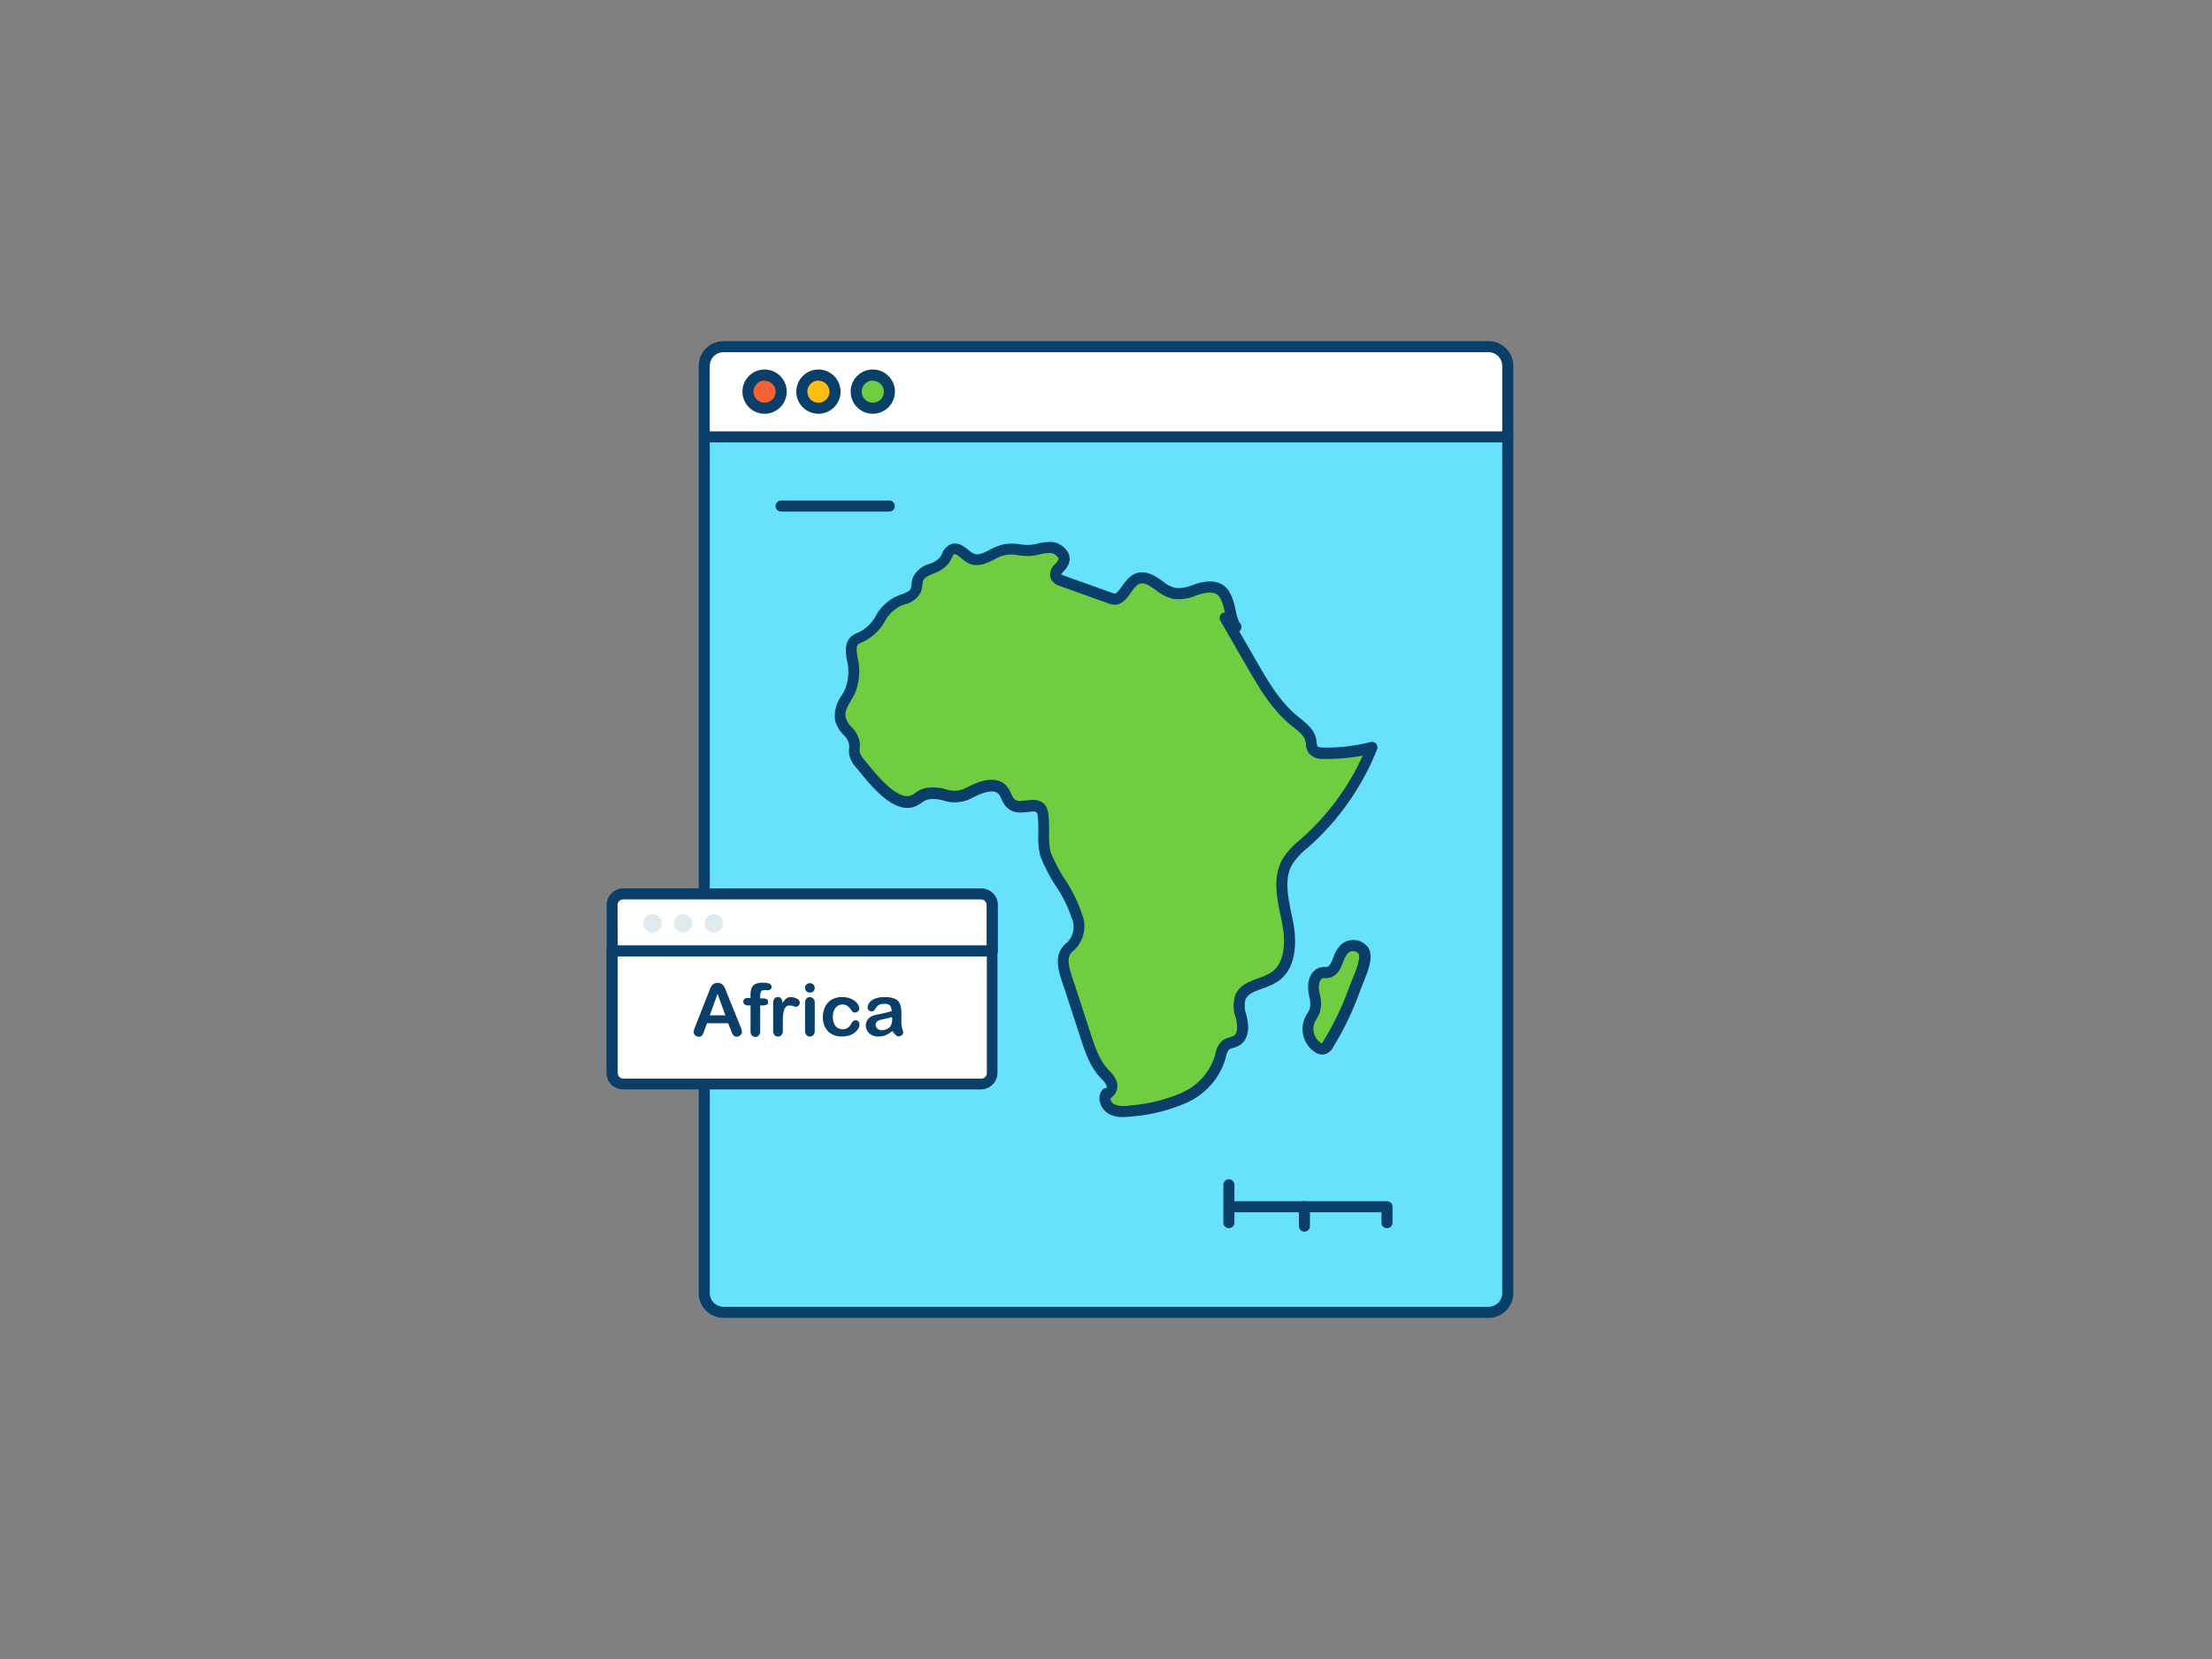 <svg xmlns="http://www.w3.org/2000/svg" viewBox="0 0 400 300"><rect x="0" y="0" width="400" height="300" fill="#808080" stroke="none"/><g id="_135_africa_outline" data-name="#135_africa_outline"><path d="M127.35,79H272.65a0,0,0,0,1,0,0V233.84a3.46,3.46,0,0,1-3.46,3.46H130.82a3.46,3.46,0,0,1-3.46-3.46V79A0,0,0,0,1,127.35,79Z" fill="#68e1fd"/><path d="M269.18,238.31H130.82a4.47,4.47,0,0,1-4.47-4.47V79a1,1,0,0,1,1-1h145.3a1,1,0,0,1,1,1V233.84A4.47,4.47,0,0,1,269.18,238.31ZM128.35,80V233.84a2.48,2.48,0,0,0,2.47,2.47H269.18a2.48,2.48,0,0,0,2.47-2.47V80Z" fill="#093f68"/><path d="M130.82,62.69H269.18a3.46,3.46,0,0,1,3.46,3.46V79a0,0,0,0,1,0,0H127.35a0,0,0,0,1,0,0V66.16A3.46,3.46,0,0,1,130.82,62.69Z" fill="#fff"/><path d="M272.65,80H127.35a1,1,0,0,1-1-1V66.16a4.47,4.47,0,0,1,4.47-4.47H269.18a4.47,4.47,0,0,1,4.47,4.47V79A1,1,0,0,1,272.65,80Zm-144.3-2h143.3V66.16a2.48,2.48,0,0,0-2.47-2.47H130.82a2.48,2.48,0,0,0-2.47,2.47Z" fill="#093f68"/><circle cx="138.26" cy="70.84" r="2.98" fill="#f56132"/><path d="M138.26,74.82a4,4,0,1,1,4-4A4,4,0,0,1,138.26,74.82Zm0-6a2,2,0,1,0,2,2A2,2,0,0,0,138.26,68.85Z" fill="#093f68"/><circle cx="148.04" cy="70.84" r="2.98" fill="#ffbc0e"/><path d="M148,74.82a4,4,0,1,1,4-4A4,4,0,0,1,148,74.82Zm0-6a2,2,0,1,0,2,2A2,2,0,0,0,148,68.85Z" fill="#093f68"/><circle cx="157.83" cy="70.84" r="2.98" fill="#70cc40"/><path d="M157.83,74.82a4,4,0,1,1,4-4A4,4,0,0,1,157.83,74.82Zm0-6a2,2,0,1,0,2,2A2,2,0,0,0,157.83,68.85Z" fill="#093f68"/><path d="M182.45,144.91c-.43-.6-.59-1.37-1.06-1.94-1.39-1.69-4.08-.63-6,.37-3.42,1.78-4.64-.38-7.81.22a7,7,0,0,0-2,1.1c-3.46,2-8.12-4.31-9.93-6.49a4.26,4.26,0,0,1-1.08-1.91c-.09-.58.06-1.17,0-1.75-.2-1.82-2.21-2.72-2.56-4.43-.41-2,1-3.41,1.77-5.16a9.77,9.77,0,0,0,.38-5.72c-.22-1.18-.45-2.6.45-3.4a4.4,4.4,0,0,1,1.16-.6c3.63-1.59,3.37-5.32,7.26-6.69,1-.34,2.11-.68,2.56-1.62.32-.67.19-1.48.46-2.17.73-1.86,3.62-1.76,4.77-3.4.47-.67.65-1.62,1.39-1.95,1.22-.55,2.23,1.07,3.45,1.62,2,.88,4-1.21,6.09-1.62,1.47-.28,3,.27,4.46.19,1.32-.07,2.59-.63,3.91-.53s2.72,1.31,2.26,2.55c-.37,1-1.79,1.72-1.37,2.68a1.76,1.76,0,0,0,1.09.77l8.92,3.2c2.34.84,2.81-3.47,5.27-3.72,2.23-.23,3.8,2.3,6,2.78,1.46.32,2.93-.31,4.35-.76s3.13-.67,4.27.29c1.7,1.44,1.66,5.72,2.68,6.59l-2-1.68,4.84,8.39c2.14,3.71,4.35,7.51,7.67,10.22,1.23,1,2.69,2,3,3.53.13.61.07,1.3.47,1.78a2.27,2.27,0,0,0,1.73.57,33.11,33.11,0,0,0,8.86-1,45.77,45.77,0,0,1-12,17,15.26,15.26,0,0,0-3.33,3.53c-1.87,3.21-.76,7.21,0,10.84s.67,8.15-2.45,10.14c-2,1.3-5.16,1.37-6.06,3.61-.52,1.28,0,2.71.27,4.06s.2,3-1,3.74c-.6.35-1.36.36-1.91.78a3.82,3.82,0,0,0-1,2.25,11.88,11.88,0,0,1-6.48,7.27,29.67,29.67,0,0,1-9.71,2.41,6,6,0,0,1-3.38-.29,2.1,2.1,0,0,1-1-2.86c.77,0,1.22-1,1-1.72a5.2,5.2,0,0,0-1.36-1.85c-1.75-1.9-2.59-4.43-3.39-6.89l-2.87-8.81c-.51-1.58-1.49-4-1-5.64.39-1.38,1.38-1.49,1.91-2.55a4.8,4.8,0,0,0,.45-4.52c-1.18-4.12-4.32-7.37-5.72-11.35-.62-1.75.1-7.07-.83-8.15C186.91,144.76,184,147.11,182.45,144.91Z" fill="#70cc40"/><path d="M203,202a5.11,5.11,0,0,1-2.35-.5,3.46,3.46,0,0,1-1.74-2.18,2.55,2.55,0,0,1,.34-2.13,1,1,0,0,1,.85-.43s.07-.27,0-.44a3.42,3.42,0,0,0-.84-1.15l-.3-.31c-1.92-2.09-2.82-4.84-3.6-7.26l-2.87-8.81-.23-.67c-.58-1.69-1.3-3.8-.8-5.55a4,4,0,0,1,1.35-2,2.43,2.43,0,0,0,.63-.71,3.89,3.89,0,0,0,.38-3.8,24,24,0,0,0-2.9-5.86,29.43,29.43,0,0,1-2.81-5.44,14.56,14.56,0,0,1-.34-4.11c0-1.23,0-3.3-.31-3.73-.21-.24-.74-.2-1.58-.09-1.2.15-3,.38-4.22-1.3h0a6.53,6.53,0,0,1-.59-1.09,3.5,3.5,0,0,0-.44-.8c-.71-.87-2.31-.66-4.78.62a6.6,6.6,0,0,1-5.23.51,6.19,6.19,0,0,0-2.85-.19,3.28,3.28,0,0,0-1.09.57c-.2.14-.41.28-.62.4-3.91,2.29-8.32-3.16-10.69-6.09l-.52-.63a5.1,5.1,0,0,1-1.29-2.37,5.2,5.2,0,0,1,0-1.17,3.58,3.58,0,0,0,0-.65,3.63,3.63,0,0,0-1.06-1.8,5.64,5.64,0,0,1-1.48-2.53,6.12,6.12,0,0,1,1.15-4.49,11.57,11.57,0,0,0,.69-1.29,8.61,8.61,0,0,0,.3-5.12c-.21-1.18-.56-3.14.78-4.33a4.2,4.2,0,0,1,1.2-.68l.22-.09a6.91,6.91,0,0,0,3-2.92,8.3,8.3,0,0,1,4.32-3.79l.18-.06c.77-.27,1.56-.55,1.81-1.05a3,3,0,0,0,.16-.83,5.26,5.26,0,0,1,.27-1.27,4.79,4.79,0,0,1,3-2.44,4.38,4.38,0,0,0,1.9-1.17,5.54,5.54,0,0,0,.32-.59,3.15,3.15,0,0,1,1.48-1.71c1.35-.6,2.46.29,3.27.94a5.07,5.07,0,0,0,1,.68c.75.34,1.6,0,2.92-.68a9.67,9.67,0,0,1,2.57-1,8.48,8.48,0,0,1,2.85,0,9.61,9.61,0,0,0,1.74.12,9,9,0,0,0,1.54-.25,8.84,8.84,0,0,1,2.5-.28A3.77,3.77,0,0,1,193,99.69a2.43,2.43,0,0,1,.27,2.24,4.37,4.37,0,0,1-.9,1.35,3.28,3.28,0,0,0-.48.64,2,2,0,0,1,.51.17l8.92,3.2c.44.16.71-.07,1.57-1.28.74-1,1.66-2.33,3.26-2.49s2.93.75,4.06,1.56a6.63,6.63,0,0,0,2.25,1.23,6.32,6.32,0,0,0,3.18-.52l.65-.21c2.24-.71,4-.55,5.21.48s1.66,2.89,2,4.55a8.07,8.07,0,0,0,.64,2,1,1,0,0,1,.11,1.41.57.57,0,0,1-.16.15l3.13,5.41c2.07,3.6,4.21,7.32,7.43,9.94l.44.35c1.2,1,2.57,2,2.91,3.76a6.17,6.17,0,0,1,.09.62,1.8,1.8,0,0,0,.17.72c.1.13.43.2,1,.21a32.36,32.36,0,0,0,8.59-1,1,1,0,0,1,1,.31,1,1,0,0,1,.17,1A46.53,46.53,0,0,1,236.82,153l-.45.39a12.55,12.55,0,0,0-2.68,2.9c-1.49,2.56-.8,5.87-.13,9.07l.22,1.07c.63,3.08,1.07,8.64-2.89,11.17a13.29,13.29,0,0,1-2.62,1.17c-1.42.5-2.64.94-3.05,2a4.79,4.79,0,0,0,.16,2.77c.05.24.11.48.16.72.47,2.2-.08,4-1.47,4.81a4.56,4.56,0,0,1-1.09.43,2.18,2.18,0,0,0-.71.28,2.57,2.57,0,0,0-.58,1.36l-.09.34a12.71,12.71,0,0,1-7,7.92,30.7,30.7,0,0,1-10,2.5A14,14,0,0,1,203,202Zm-2.18-3.39a.89.89,0,0,0,0,.22,1.47,1.47,0,0,0,.71.89,5.17,5.17,0,0,0,2.81.18,28.78,28.78,0,0,0,9.39-2.31,10.77,10.77,0,0,0,5.95-6.62l.08-.31a4,4,0,0,1,1.31-2.49,3.84,3.84,0,0,1,1.36-.6,4.3,4.3,0,0,0,.65-.24c.71-.41.72-1.7.51-2.67,0-.22-.09-.44-.15-.67a6.43,6.43,0,0,1-.07-4c.75-1.86,2.6-2.52,4.23-3.11a10.83,10.83,0,0,0,2.22-1c3.07-2,2.43-7,2-9.1l-.21-1c-.72-3.41-1.52-7.26.35-10.49a14.14,14.14,0,0,1,3.09-3.39l.44-.39a44.52,44.52,0,0,0,10.94-14.88,34.05,34.05,0,0,1-7.2.6,3.17,3.17,0,0,1-2.47-.93,3.1,3.1,0,0,1-.61-1.77c0-.15,0-.31-.07-.45-.2-1-1.17-1.78-2.19-2.59l-.46-.37c-3.51-2.86-5.85-6.91-7.91-10.49l-4.84-8.39a1,1,0,0,1,.23-1.27,1,1,0,0,1,.6-.23c-.29-1.22-.66-2.6-1.31-3.14-.82-.69-2.26-.44-3.32-.1l-.62.2a8,8,0,0,1-4.24.58,8.56,8.56,0,0,1-3-1.56c-1-.7-1.8-1.3-2.7-1.21-.7.08-1.25.85-1.83,1.67-.81,1.14-1.92,2.71-3.87,2l-8.93-3.2a2.64,2.64,0,0,1-1.66-1.3,2.47,2.47,0,0,1,.8-2.7,3,3,0,0,0,.54-.74.47.47,0,0,0-.08-.46A1.85,1.85,0,0,0,190,100a7.18,7.18,0,0,0-1.94.25,10.83,10.83,0,0,1-1.85.29,11.17,11.17,0,0,1-2.11-.14,7.24,7.24,0,0,0-2.21-.07,7.87,7.87,0,0,0-2.06.83c-1.39.69-3,1.47-4.63.72a7,7,0,0,1-1.43-1c-.56-.46-1-.77-1.2-.67s-.34.42-.5.76a6.29,6.29,0,0,1-.48.86,6,6,0,0,1-2.75,1.86c-.9.39-1.67.72-1.91,1.32a3.78,3.78,0,0,0-.14.78,4.48,4.48,0,0,1-.35,1.46,4.53,4.53,0,0,1-2.95,2.07l-.18.07a6.38,6.38,0,0,0-3.32,3,8.81,8.81,0,0,1-3.87,3.64l-.25.11a2.6,2.6,0,0,0-.65.34c-.46.4-.31,1.44-.13,2.46a10.58,10.58,0,0,1-.44,6.31c-.24.52-.52,1-.79,1.46-.64,1.1-1.15,2-.92,3.09a4.13,4.13,0,0,0,1,1.63,5.21,5.21,0,0,1,1.54,2.89,5.45,5.45,0,0,1,0,1,3.36,3.36,0,0,0,0,.71,3.67,3.67,0,0,0,.86,1.43c.16.19.34.4.53.65,1.71,2.1,5.7,7,8.13,5.61q.25-.15.51-.33a4.93,4.93,0,0,1,1.84-.88,8.28,8.28,0,0,1,3.68.21,4.62,4.62,0,0,0,3.85-.34c1.28-.66,5.15-2.66,7.25-.11a5.35,5.35,0,0,1,.72,1.25,4,4,0,0,0,.39.74c.46.65,1.07.65,2.34.49,1.08-.14,2.41-.31,3.35.77.73.84.77,2.45.79,5a14.75,14.75,0,0,0,.23,3.46,27.76,27.76,0,0,0,2.63,5.06,26.2,26.2,0,0,1,3.11,6.35,5.77,5.77,0,0,1-.51,5.24,4.26,4.26,0,0,1-1.08,1.31,2,2,0,0,0-.77,1.06c-.32,1.16.31,3,.77,4.36.09.24.17.48.24.7l2.87,8.81c.72,2.23,1.55,4.75,3.17,6.53l.27.28a4.89,4.89,0,0,1,1.32,2,2.56,2.56,0,0,1-.42,2.22A2,2,0,0,1,200.78,198.59Z" fill="#093f68"/><path d="M240.23,188.74c-.24.42-.54.88-1,.95a1.34,1.34,0,0,1-.87-.25,4,4,0,0,1-1.5-5,16.18,16.18,0,0,0,.89-1.7c.4-1.2-.07-2.49-.22-3.74s.28-2.83,1.51-3.09c.35-.07.72,0,1.07-.09,1.79-.36,1.69-3.09,3.05-4.3a2.38,2.38,0,0,1,3.31.28c1.17,1.46-1,5.5-1.53,7.12A53.48,53.48,0,0,1,240.23,188.74Z" fill="#70cc40"/><path d="M239.09,190.7a2.34,2.34,0,0,1-1.26-.41A5,5,0,0,1,236,184a8.4,8.4,0,0,1,.42-.78,4.26,4.26,0,0,0,.42-.82,4.59,4.59,0,0,0-.09-2.22c-.06-.36-.13-.72-.17-1.08-.22-1.8.5-3.81,2.3-4.18a3.35,3.35,0,0,1,.71-.07,2.1,2.1,0,0,0,.36,0c.46-.09.71-.59,1.13-1.64a6.14,6.14,0,0,1,1.46-2.43A3.27,3.27,0,0,1,245,170a3.32,3.32,0,0,1,2.29,1.18c1.27,1.6.1,4.44-.85,6.73-.21.52-.4,1-.51,1.32a54,54,0,0,1-4.78,10h0a2.53,2.53,0,0,1-1.73,1.45Zm5.56-18.7a1.26,1.26,0,0,0-.83.28,4.59,4.59,0,0,0-.93,1.68c-.46,1.14-1,2.55-2.59,2.86a4.15,4.15,0,0,1-.7.07,2.17,2.17,0,0,0-.36,0c-.56.12-.83,1.14-.73,2,0,.32.1.63.16.95a6.19,6.19,0,0,1,0,3.23,6.39,6.39,0,0,1-.6,1.2q-.18.3-.33.6a3.05,3.05,0,0,0,1.12,3.71.62.62,0,0,0,.23.11c-.05,0,0-.1.24-.45h0a52.83,52.83,0,0,0,4.62-9.62c.13-.38.34-.89.57-1.47.5-1.21,1.67-4,1.13-4.72a1.24,1.24,0,0,0-.89-.44Z" fill="#093f68"/><path d="M110.71,171.94h68.7a0,0,0,0,1,0,0v22.12a2,2,0,0,1-2,2H112.67a2,2,0,0,1-2-2V171.94A0,0,0,0,1,110.71,171.94Z" fill="#fff"/><path d="M177.46,197H112.67a3,3,0,0,1-3-3V171.94a1,1,0,0,1,1-1h68.7a1,1,0,0,1,1,1v22.13A3,3,0,0,1,177.46,197Zm-65.75-24.08v21.13a1,1,0,0,0,1,1h64.79a1,1,0,0,0,.95-1V172.94Z" fill="#093f68"/><path d="M112.67,161.7h64.79a2,2,0,0,1,2,2v8.29a0,0,0,0,1,0,0h-68.7a0,0,0,0,1,0,0v-8.29A2,2,0,0,1,112.67,161.7Z" fill="#fff"/><path d="M179.41,172.94h-68.7a1,1,0,0,1-1-1v-8.29a3,3,0,0,1,3-3h64.79a3,3,0,0,1,2.95,3v8.29A1,1,0,0,1,179.41,172.94Zm-67.7-2h66.7v-7.29a1,1,0,0,0-.95-1H112.67a1,1,0,0,0-1,1Z" fill="#093f68"/><path d="M132.13,186.21l-.45-1.18h-3.82l-.45,1.2a4.64,4.64,0,0,1-.45,1,.74.74,0,0,1-.61.25.9.9,0,0,1-.64-.27.8.8,0,0,1-.27-.6,1.37,1.37,0,0,1,.06-.39,5.55,5.55,0,0,1,.21-.57l2.41-6.12.25-.63a3.47,3.47,0,0,1,.3-.61,1.5,1.5,0,0,1,.43-.4,1.34,1.34,0,0,1,.66-.15,1.36,1.36,0,0,1,.67.15,1.47,1.47,0,0,1,.43.39,2.49,2.49,0,0,1,.27.51c.08.19.17.43.29.73l2.46,6.07a3.19,3.19,0,0,1,.29,1,.84.84,0,0,1-.28.6.91.91,0,0,1-.66.28.76.76,0,0,1-.38-.09.71.71,0,0,1-.27-.21,2.32,2.32,0,0,1-.23-.43C132.26,186.52,132.19,186.35,132.13,186.21Zm-3.77-2.61h2.81l-1.42-3.89Z" fill="#093f68"/><path d="M135.3,180.46h.42v-.52a3.35,3.35,0,0,1,.21-1.31,1.3,1.3,0,0,1,.7-.7,3.39,3.39,0,0,1,1.37-.23c1,0,1.53.25,1.53.76a.56.56,0,0,1-.16.41.49.49,0,0,1-.38.18l-.35,0a2.43,2.43,0,0,0-.42,0c-.32,0-.52.09-.61.28a1.85,1.85,0,0,0-.14.8v.41h.43c.67,0,1,.21,1,.61s-.09.47-.26.54a1.87,1.87,0,0,1-.74.12h-.43v4.64a1.1,1.1,0,0,1-.25.79.84.84,0,0,1-1.25,0,1.1,1.1,0,0,1-.25-.79v-4.64h-.48a.94.94,0,0,1-.61-.18.57.57,0,0,1-.21-.46C134.42,180.67,134.72,180.46,135.3,180.46Z" fill="#093f68"/><path d="M141.56,184.91v1.46a1.13,1.13,0,0,1-.25.8.84.84,0,0,1-.64.27.8.8,0,0,1-.62-.27,1.18,1.18,0,0,1-.24-.8v-4.88c0-.79.28-1.18.85-1.18a.71.71,0,0,1,.63.28,1.45,1.45,0,0,1,.21.81,3,3,0,0,1,.65-.81,1.29,1.29,0,0,1,.88-.28,2.19,2.19,0,0,1,1.07.28.81.81,0,0,1,.52.73.74.74,0,0,1-.7.74,2.14,2.14,0,0,1-.46-.12,2.2,2.2,0,0,0-.66-.12,1,1,0,0,0-.62.2,1.3,1.3,0,0,0-.38.6,4.55,4.55,0,0,0-.19.95C141.58,183.93,141.56,184.38,141.56,184.91Z" fill="#093f68"/><path d="M146.46,179.49a.91.91,0,0,1-.62-.22.81.81,0,0,1-.26-.64.82.82,0,0,1,.26-.61.94.94,0,0,1,1.23,0,.91.91,0,0,1,0,1.27A.88.88,0,0,1,146.46,179.49Zm.87,1.81v5.07a1.13,1.13,0,0,1-.25.8.84.84,0,0,1-.64.27.8.8,0,0,1-.62-.28,1.17,1.17,0,0,1-.24-.79v-5a1.15,1.15,0,0,1,.24-.79.82.82,0,0,1,.62-.26.87.87,0,0,1,.64.26A1,1,0,0,1,147.33,181.3Z" fill="#093f68"/><path d="M155.42,185.27a1.47,1.47,0,0,1-.19.69,2.3,2.3,0,0,1-.6.71,3,3,0,0,1-1,.55,4.48,4.48,0,0,1-1.37.2,3.37,3.37,0,0,1-2.54-.94,3.52,3.52,0,0,1-.91-2.54,4.16,4.16,0,0,1,.42-1.91,3,3,0,0,1,1.2-1.28,3.78,3.78,0,0,1,1.89-.45,3.6,3.6,0,0,1,1.25.2,3.12,3.12,0,0,1,1,.51,2.37,2.37,0,0,1,.61.67,1.31,1.31,0,0,1,.2.66.7.7,0,0,1-.23.54.85.85,0,0,1-.57.22.56.56,0,0,1-.36-.12,1.48,1.48,0,0,1-.32-.36,2.69,2.69,0,0,0-.68-.73,1.5,1.5,0,0,0-.88-.24,1.54,1.54,0,0,0-1.26.6,2.68,2.68,0,0,0-.47,1.66,3.28,3.28,0,0,0,.12.91,2.14,2.14,0,0,0,.35.71,1.59,1.59,0,0,0,.56.44,1.72,1.72,0,0,0,.72.15,1.63,1.63,0,0,0,.9-.24,2.25,2.25,0,0,0,.67-.75,1.57,1.57,0,0,1,.34-.46.69.69,0,0,1,.46-.17.66.66,0,0,1,.53.25A.77.77,0,0,1,155.42,185.27Z" fill="#093f68"/><path d="M161.38,186.45a5.43,5.43,0,0,1-1.23.74,3.5,3.5,0,0,1-1.33.25,2.48,2.48,0,0,1-1.18-.27,2,2,0,0,1-.79-.72,2,2,0,0,1-.28-1,1.8,1.8,0,0,1,.46-1.23,2.28,2.28,0,0,1,1.25-.68l.83-.17c.44-.09.82-.17,1.13-.25s.66-.16,1-.27a2,2,0,0,0-.28-1,1.25,1.25,0,0,0-1-.32,2.18,2.18,0,0,0-1,.18,1.63,1.63,0,0,0-.58.56,4.87,4.87,0,0,1-.34.49.57.57,0,0,1-.43.12.75.75,0,0,1-.51-.19.61.61,0,0,1-.21-.48,1.47,1.47,0,0,1,.33-.9,2.27,2.27,0,0,1,1-.72,4.52,4.52,0,0,1,1.72-.28,5,5,0,0,1,1.82.27,1.68,1.68,0,0,1,.93.86A3.84,3.84,0,0,1,163,183c0,.41,0,.76,0,1.05s0,.6,0,.95a3.47,3.47,0,0,0,.17,1,3.16,3.16,0,0,1,.16.69.62.62,0,0,1-.25.49.85.85,0,0,1-.58.23.78.78,0,0,1-.53-.26A3.71,3.71,0,0,1,161.38,186.45Zm-.11-2.54a10.92,10.92,0,0,1-1.12.3c-.49.1-.83.18-1,.23a1.43,1.43,0,0,0-.54.29.74.74,0,0,0-.26.6.91.91,0,0,0,.3.68,1.15,1.15,0,0,0,.79.28,2.06,2.06,0,0,0,1-.23,1.5,1.5,0,0,0,.65-.59,2.64,2.64,0,0,0,.24-1.31Z" fill="#093f68"/><circle cx="117.99" cy="166.97" r="1.66" fill="#dfeaef"/><circle cx="123.54" cy="166.97" r="1.66" fill="#dfeaef"/><circle cx="129.09" cy="166.97" r="1.66" fill="#dfeaef"/><path d="M250.81,222.09a1,1,0,0,1-1-1v-1.87H223.5a1,1,0,0,1,0-2h27.31a1,1,0,0,1,1,1v2.87A1,1,0,0,1,250.81,222.09Z" fill="#093f68"/><path d="M222.22,222.09a1,1,0,0,1-1-1v-6.83a1,1,0,0,1,2,0v6.83A1,1,0,0,1,222.22,222.09Z" fill="#093f68"/><path d="M235.88,222.72a1,1,0,0,1-1-1v-3.5a1,1,0,0,1,2,0v3.5A1,1,0,0,1,235.88,222.72Z" fill="#093f68"/><path d="M160.81,92.51H141.25a1,1,0,0,1,0-2h19.56a1,1,0,0,1,0,2Z" fill="#093f68"/></g></svg>